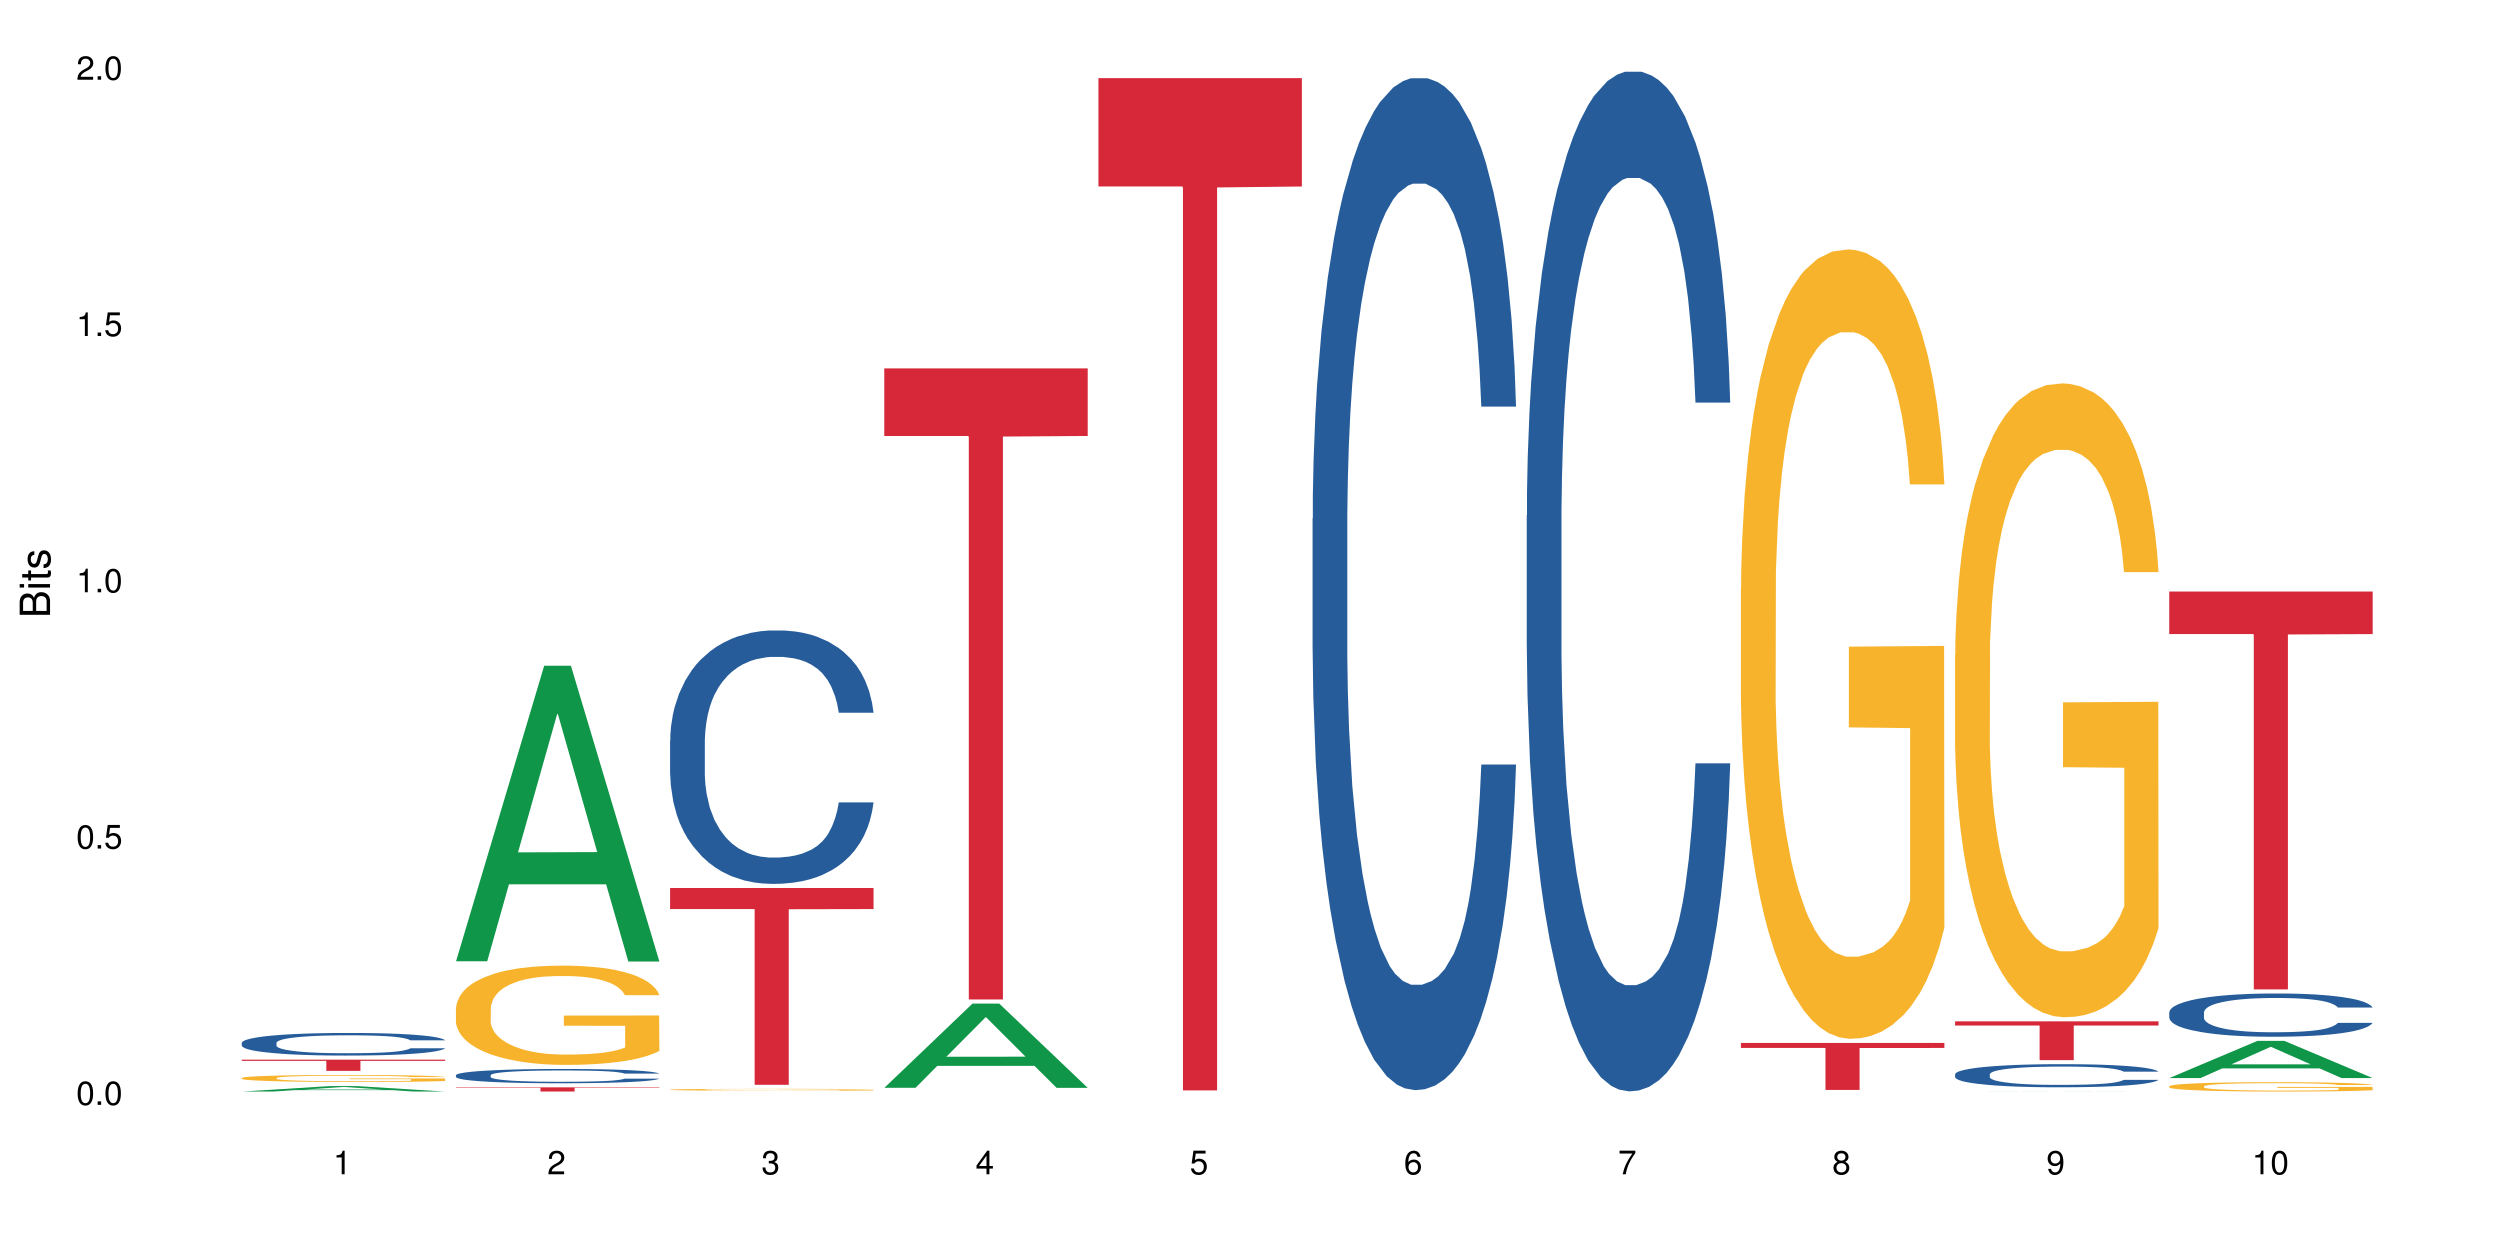 <?xml version="1.0" encoding="UTF-8"?>
<svg xmlns="http://www.w3.org/2000/svg" xmlns:xlink="http://www.w3.org/1999/xlink" width="720pt" height="360pt" viewBox="0 0 720 360" version="1.1">
<defs>
<g>
<symbol overflow="visible" id="glyph0-0">
<path style="stroke:none;" d=""/>
</symbol>
<symbol overflow="visible" id="glyph0-1">
<path style="stroke:none;" d="M 2.641 -6.797 C 2 -6.797 1.422 -6.531 1.078 -6.047 C 0.641 -5.453 0.406 -4.547 0.406 -3.297 C 0.406 -1 1.188 0.219 2.641 0.219 C 4.078 0.219 4.859 -1 4.859 -3.234 C 4.859 -4.562 4.656 -5.438 4.203 -6.047 C 3.844 -6.531 3.281 -6.797 2.641 -6.797 Z M 2.641 -6.047 C 3.547 -6.047 4 -5.125 4 -3.312 C 4 -1.375 3.562 -0.484 2.625 -0.484 C 1.734 -0.484 1.281 -1.422 1.281 -3.281 C 1.281 -5.141 1.734 -6.047 2.641 -6.047 Z M 2.641 -6.047 "/>
</symbol>
<symbol overflow="visible" id="glyph0-2">
<path style="stroke:none;" d="M 1.828 -1 L 0.828 -1 L 0.828 0 L 1.828 0 Z M 1.828 -1 "/>
</symbol>
<symbol overflow="visible" id="glyph0-3">
<path style="stroke:none;" d="M 4.562 -6.797 L 1.062 -6.797 L 0.547 -3.094 L 1.328 -3.094 C 1.719 -3.562 2.047 -3.734 2.578 -3.734 C 3.484 -3.734 4.062 -3.109 4.062 -2.094 C 4.062 -1.125 3.484 -0.531 2.578 -0.531 C 1.828 -0.531 1.375 -0.906 1.188 -1.672 L 0.328 -1.672 C 0.453 -1.109 0.547 -0.844 0.75 -0.594 C 1.125 -0.078 1.828 0.219 2.594 0.219 C 3.969 0.219 4.922 -0.781 4.922 -2.219 C 4.922 -3.562 4.031 -4.484 2.719 -4.484 C 2.25 -4.484 1.859 -4.359 1.469 -4.062 L 1.734 -5.969 L 4.562 -5.969 Z M 4.562 -6.797 "/>
</symbol>
<symbol overflow="visible" id="glyph0-4">
<path style="stroke:none;" d="M 2.484 -4.844 L 2.484 0 L 3.328 0 L 3.328 -6.797 L 2.766 -6.797 C 2.469 -5.75 2.281 -5.609 0.984 -5.453 L 0.984 -4.844 Z M 2.484 -4.844 "/>
</symbol>
<symbol overflow="visible" id="glyph0-5">
<path style="stroke:none;" d="M 4.859 -0.828 L 1.281 -0.828 C 1.359 -1.391 1.672 -1.75 2.5 -2.234 L 3.469 -2.75 C 4.406 -3.266 4.906 -3.969 4.906 -4.812 C 4.906 -5.375 4.672 -5.906 4.266 -6.266 C 3.859 -6.625 3.375 -6.797 2.719 -6.797 C 1.859 -6.797 1.219 -6.5 0.844 -5.922 C 0.609 -5.562 0.5 -5.125 0.484 -4.438 L 1.328 -4.438 C 1.359 -4.906 1.406 -5.188 1.531 -5.406 C 1.75 -5.812 2.188 -6.062 2.703 -6.062 C 3.469 -6.062 4.031 -5.516 4.031 -4.781 C 4.031 -4.25 3.719 -3.797 3.125 -3.438 L 2.234 -2.938 C 0.812 -2.141 0.406 -1.5 0.328 0 L 4.859 0 Z M 4.859 -0.828 "/>
</symbol>
<symbol overflow="visible" id="glyph0-6">
<path style="stroke:none;" d="M 2.125 -3.125 L 2.578 -3.125 C 3.516 -3.125 3.984 -2.703 3.984 -1.891 C 3.984 -1.031 3.469 -0.531 2.578 -0.531 C 1.656 -0.531 1.203 -0.984 1.156 -1.969 L 0.312 -1.969 C 0.344 -1.422 0.438 -1.078 0.609 -0.766 C 0.953 -0.109 1.625 0.219 2.547 0.219 C 3.953 0.219 4.859 -0.609 4.859 -1.906 C 4.859 -2.766 4.516 -3.25 3.703 -3.516 C 4.344 -3.766 4.656 -4.25 4.656 -4.938 C 4.656 -6.109 3.875 -6.797 2.578 -6.797 C 1.203 -6.797 0.484 -6.047 0.453 -4.609 L 1.297 -4.609 C 1.312 -5.016 1.344 -5.25 1.453 -5.453 C 1.641 -5.828 2.062 -6.062 2.594 -6.062 C 3.344 -6.062 3.797 -5.625 3.797 -4.906 C 3.797 -4.422 3.609 -4.141 3.25 -3.984 C 3.016 -3.891 2.719 -3.844 2.125 -3.844 Z M 2.125 -3.125 "/>
</symbol>
<symbol overflow="visible" id="glyph0-7">
<path style="stroke:none;" d="M 3.141 -1.625 L 3.141 0 L 3.984 0 L 3.984 -1.625 L 4.984 -1.625 L 4.984 -2.391 L 3.984 -2.391 L 3.984 -6.797 L 3.359 -6.797 L 0.266 -2.516 L 0.266 -1.625 Z M 3.141 -2.391 L 1 -2.391 L 3.141 -5.359 Z M 3.141 -2.391 "/>
</symbol>
<symbol overflow="visible" id="glyph0-8">
<path style="stroke:none;" d="M 4.781 -5.031 C 4.609 -6.141 3.891 -6.797 2.844 -6.797 C 2.094 -6.797 1.422 -6.438 1.031 -5.828 C 0.609 -5.172 0.406 -4.344 0.406 -3.094 C 0.406 -1.953 0.578 -1.234 0.984 -0.625 C 1.359 -0.078 1.953 0.219 2.703 0.219 C 3.984 0.219 4.922 -0.734 4.922 -2.078 C 4.922 -3.344 4.062 -4.234 2.844 -4.234 C 2.172 -4.234 1.641 -3.969 1.281 -3.469 C 1.281 -5.125 1.828 -6.047 2.797 -6.047 C 3.391 -6.047 3.797 -5.672 3.938 -5.031 Z M 2.734 -3.484 C 3.547 -3.484 4.062 -2.922 4.062 -2 C 4.062 -1.156 3.484 -0.531 2.703 -0.531 C 1.922 -0.531 1.328 -1.188 1.328 -2.047 C 1.328 -2.891 1.906 -3.484 2.734 -3.484 Z M 2.734 -3.484 "/>
</symbol>
<symbol overflow="visible" id="glyph0-9">
<path style="stroke:none;" d="M 4.984 -6.797 L 0.438 -6.797 L 0.438 -5.969 L 4.109 -5.969 C 2.5 -3.656 1.828 -2.234 1.328 0 L 2.219 0 C 2.594 -2.172 3.453 -4.047 4.984 -6.094 Z M 4.984 -6.797 "/>
</symbol>
<symbol overflow="visible" id="glyph0-10">
<path style="stroke:none;" d="M 3.75 -3.578 C 4.453 -4 4.688 -4.344 4.688 -4.984 C 4.688 -6.047 3.844 -6.797 2.641 -6.797 C 1.438 -6.797 0.594 -6.047 0.594 -4.984 C 0.594 -4.359 0.828 -4.016 1.516 -3.578 C 0.734 -3.203 0.359 -2.641 0.359 -1.891 C 0.359 -0.641 1.297 0.219 2.641 0.219 C 3.984 0.219 4.922 -0.641 4.922 -1.875 C 4.922 -2.641 4.531 -3.203 3.75 -3.578 Z M 2.641 -6.047 C 3.359 -6.047 3.812 -5.625 3.812 -4.969 C 3.812 -4.344 3.344 -3.922 2.641 -3.922 C 1.922 -3.922 1.453 -4.344 1.453 -4.984 C 1.453 -5.625 1.922 -6.047 2.641 -6.047 Z M 2.641 -3.203 C 3.484 -3.203 4.062 -2.672 4.062 -1.875 C 4.062 -1.062 3.484 -0.531 2.625 -0.531 C 1.797 -0.531 1.219 -1.078 1.219 -1.875 C 1.219 -2.672 1.797 -3.203 2.641 -3.203 Z M 2.641 -3.203 "/>
</symbol>
<symbol overflow="visible" id="glyph0-11">
<path style="stroke:none;" d="M 0.516 -1.547 C 0.672 -0.438 1.406 0.219 2.438 0.219 C 3.188 0.219 3.859 -0.141 4.266 -0.75 C 4.688 -1.406 4.891 -2.25 4.891 -3.484 C 4.891 -4.625 4.703 -5.359 4.312 -5.953 C 3.938 -6.5 3.344 -6.797 2.594 -6.797 C 1.297 -6.797 0.359 -5.844 0.359 -4.516 C 0.359 -3.25 1.234 -2.344 2.453 -2.344 C 3.094 -2.344 3.562 -2.578 4.016 -3.109 C 4 -1.453 3.469 -0.531 2.5 -0.531 C 1.906 -0.531 1.484 -0.906 1.359 -1.547 Z M 2.578 -6.062 C 3.375 -6.062 3.969 -5.406 3.969 -4.531 C 3.969 -3.688 3.375 -3.094 2.547 -3.094 C 1.734 -3.094 1.234 -3.672 1.234 -4.578 C 1.234 -5.438 1.797 -6.062 2.578 -6.062 Z M 2.578 -6.062 "/>
</symbol>
<symbol overflow="visible" id="glyph1-0">
<path style="stroke:none;" d=""/>
</symbol>
<symbol overflow="visible" id="glyph1-1">
<path style="stroke:none;" d="M 0 -0.953 L 0 -4.891 C 0 -5.719 -0.234 -6.344 -0.734 -6.797 C -1.188 -7.234 -1.812 -7.469 -2.5 -7.469 C -3.547 -7.469 -4.188 -7 -4.625 -5.875 C -4.984 -6.672 -5.641 -7.094 -6.531 -7.094 C -7.156 -7.094 -7.734 -6.859 -8.141 -6.391 C -8.562 -5.938 -8.75 -5.344 -8.75 -4.5 L -8.75 -0.953 Z M -4.984 -2.062 L -7.766 -2.062 L -7.766 -4.219 C -7.766 -4.844 -7.688 -5.203 -7.453 -5.5 C -7.219 -5.812 -6.859 -5.969 -6.375 -5.969 C -5.906 -5.969 -5.531 -5.812 -5.297 -5.5 C -5.062 -5.203 -4.984 -4.844 -4.984 -4.219 Z M -0.984 -2.062 L -4 -2.062 L -4 -4.781 C -4 -5.328 -3.859 -5.688 -3.578 -5.953 C -3.297 -6.219 -2.922 -6.359 -2.484 -6.359 C -2.062 -6.359 -1.688 -6.219 -1.406 -5.953 C -1.109 -5.688 -0.984 -5.328 -0.984 -4.781 Z M -0.984 -2.062 "/>
</symbol>
<symbol overflow="visible" id="glyph1-2">
<path style="stroke:none;" d="M -6.281 -1.797 L -6.281 -0.797 L 0 -0.797 L 0 -1.797 Z M -8.75 -1.797 L -8.75 -0.797 L -7.484 -0.797 L -7.484 -1.797 Z M -8.75 -1.797 "/>
</symbol>
<symbol overflow="visible" id="glyph1-3">
<path style="stroke:none;" d="M -6.281 -3.047 L -6.281 -2.016 L -8.016 -2.016 L -8.016 -1.016 L -6.281 -1.016 L -6.281 -0.172 L -5.469 -0.172 L -5.469 -1.016 L -0.719 -1.016 C -0.078 -1.016 0.281 -1.453 0.281 -2.234 C 0.281 -2.469 0.25 -2.719 0.188 -3.047 L -0.641 -3.047 C -0.609 -2.922 -0.594 -2.766 -0.594 -2.562 C -0.594 -2.141 -0.719 -2.016 -1.156 -2.016 L -5.469 -2.016 L -5.469 -3.047 Z M -6.281 -3.047 "/>
</symbol>
<symbol overflow="visible" id="glyph1-4">
<path style="stroke:none;" d="M -4.531 -5.25 C -5.766 -5.25 -6.469 -4.422 -6.469 -2.969 C -6.469 -1.516 -5.719 -0.562 -4.547 -0.562 C -3.562 -0.562 -3.094 -1.062 -2.734 -2.562 L -2.516 -3.484 C -2.344 -4.188 -2.094 -4.469 -1.625 -4.469 C -1.047 -4.469 -0.641 -3.875 -0.641 -3 C -0.641 -2.453 -0.797 -2 -1.062 -1.75 C -1.25 -1.594 -1.422 -1.531 -1.875 -1.469 L -1.875 -0.406 C -0.422 -0.453 0.281 -1.266 0.281 -2.922 C 0.281 -4.5 -0.5 -5.516 -1.719 -5.516 C -2.656 -5.516 -3.172 -4.984 -3.469 -3.734 L -3.703 -2.766 C -3.891 -1.953 -4.156 -1.609 -4.594 -1.609 C -5.172 -1.609 -5.547 -2.125 -5.547 -2.938 C -5.547 -3.75 -5.203 -4.172 -4.531 -4.203 Z M -4.531 -5.25 "/>
</symbol>
</g>
</defs>
<g id="surface84495">
<rect x="0" y="0" width="720" height="360" style="fill:rgb(100%,100%,100%);fill-opacity:1;stroke:none;"/>
<path style=" stroke:none;fill-rule:nonzero;fill:rgb(6.275%,58.824%,28.235%);fill-opacity:1;" d="M 69.629 314.371 L 69.691 314.367 L 95.047 312.789 L 102.746 312.789 L 128.223 314.371 L 119.273 314.371 L 112.887 313.957 L 84.902 313.957 L 78.645 314.371 L 69.629 314.371 L 87.598 313.785 L 110.32 313.785 L 98.988 313.047 L 98.863 313.047 L 98.738 313.051 L 87.535 313.785 L 87.598 313.785 Z M 69.629 314.371 "/>
<path style=" stroke:none;fill-rule:nonzero;fill:rgb(14.51%,36.078%,60%);fill-opacity:1;" d="M 69.629 300.328 L 69.699 300.32 L 69.699 300.18 L 69.914 299.953 L 70.414 299.668 L 70.914 299.473 L 72.203 299.121 L 73.988 298.781 L 75.848 298.52 L 77.203 298.363 L 78.418 298.246 L 81.207 298.023 L 82.992 297.91 L 84.922 297.812 L 87.281 297.711 L 88.996 297.648 L 92.852 297.555 L 95.711 297.512 L 97.926 297.496 L 102.715 297.496 L 105.574 297.52 L 107.645 297.551 L 109.93 297.598 L 111.859 297.648 L 115.219 297.781 L 118.219 297.949 L 119.578 298.043 L 121.723 298.227 L 123.367 298.406 L 124.508 298.559 L 125.797 298.781 L 126.938 299.047 L 127.797 299.352 L 128.223 299.609 L 118.219 299.609 L 117.719 299.371 L 117.148 299.184 L 116.078 298.941 L 115.004 298.77 L 113.504 298.598 L 112.148 298.484 L 110.289 298.371 L 108.645 298.297 L 106.93 298.246 L 105.285 298.211 L 102.141 298.172 L 98.5 298.172 L 97.141 298.188 L 94.355 298.234 L 92.852 298.273 L 90.711 298.359 L 89.207 298.438 L 87.422 298.555 L 86.207 298.656 L 84.707 298.809 L 83.637 298.945 L 82.422 299.145 L 81.707 299.293 L 81.062 299.457 L 80.492 299.656 L 80.062 299.863 L 79.777 300.082 L 79.633 300.297 L 79.633 301.219 L 79.777 301.434 L 80.133 301.684 L 81.062 302.047 L 82.422 302.363 L 83.992 302.613 L 85.492 302.789 L 86.352 302.875 L 87.492 302.969 L 89.281 303.09 L 91.852 303.207 L 93.352 303.254 L 95.641 303.301 L 97.996 303.324 L 101.141 303.324 L 103.93 303.301 L 105.785 303.273 L 107.715 303.227 L 110.359 303.125 L 112.004 303.027 L 113.434 302.914 L 114.504 302.801 L 115.219 302.707 L 116.293 302.523 L 117.148 302.32 L 117.793 302.113 L 118.219 301.91 L 128.223 301.91 L 127.797 302.148 L 127.152 302.379 L 126.508 302.551 L 125.508 302.762 L 124.367 302.945 L 122.723 303.152 L 121.363 303.289 L 119.578 303.438 L 117.934 303.551 L 116.148 303.652 L 113.504 303.773 L 111.789 303.832 L 109.93 303.887 L 107.715 303.934 L 104.93 303.973 L 101.93 304 L 99.141 304.004 L 96.141 303.992 L 93.926 303.969 L 90.996 303.914 L 87.352 303.809 L 84.707 303.695 L 82.633 303.582 L 80.848 303.461 L 78.848 303.301 L 76.273 303.039 L 74.703 302.84 L 73.633 302.672 L 72.418 302.441 L 71.559 302.23 L 70.559 301.898 L 69.844 301.477 L 69.629 301.148 Z M 69.629 300.328 "/>
<path style=" stroke:none;fill-rule:nonzero;fill:rgb(96.863%,70.196%,16.863%);fill-opacity:1;" d="M 69.629 310.457 L 69.699 310.453 L 69.699 310.418 L 69.988 310.336 L 70.703 310.219 L 71.629 310.125 L 72.629 310.051 L 73.273 310.016 L 74.344 309.957 L 75.273 309.918 L 77.633 309.836 L 80.633 309.758 L 82.277 309.723 L 84.137 309.691 L 86.777 309.66 L 87.992 309.645 L 91.711 309.617 L 95.926 309.598 L 100.57 309.594 L 102.715 309.594 L 105.645 309.602 L 109.645 309.621 L 111.934 309.641 L 113.719 309.66 L 115.578 309.684 L 117.863 309.719 L 120.008 309.762 L 121.723 309.809 L 123.438 309.863 L 124.867 309.922 L 126.082 309.984 L 127.152 310.062 L 127.797 310.129 L 128.223 310.191 L 118.293 310.191 L 117.719 310.129 L 117.078 310.078 L 116.004 310.016 L 114.934 309.973 L 113.863 309.938 L 111.859 309.891 L 110.145 309.859 L 108.004 309.836 L 105.93 309.82 L 103.57 309.809 L 102.141 309.805 L 98.355 309.805 L 94.926 309.816 L 92.926 309.832 L 91.496 309.848 L 89.496 309.875 L 88.281 309.895 L 87.566 309.91 L 85.422 309.969 L 83.992 310.02 L 83.207 310.055 L 82.207 310.109 L 81.492 310.16 L 80.707 310.234 L 80.277 310.289 L 79.703 310.414 L 79.633 310.746 L 79.848 310.816 L 80.277 310.891 L 80.848 310.957 L 81.707 311.027 L 82.562 311.078 L 84.062 311.152 L 85.352 311.199 L 86.352 311.23 L 88.281 311.281 L 89.066 311.297 L 90.922 311.332 L 92.852 311.355 L 95.211 311.379 L 96.996 311.391 L 99.855 311.398 L 103.5 311.398 L 107.789 311.387 L 110.504 311.371 L 112.359 311.359 L 113.574 311.344 L 115.078 311.324 L 116.148 311.305 L 117.148 311.285 L 118.363 311.254 L 118.363 310.816 L 100.715 310.812 L 100.715 310.605 L 128.152 310.605 L 128.223 311.324 L 126.723 311.375 L 124.867 311.422 L 123.078 311.461 L 121.223 311.492 L 118.578 311.527 L 116.434 311.547 L 113.148 311.574 L 110.145 311.59 L 107 311.602 L 104.215 311.605 L 100.93 311.609 L 97.996 311.605 L 94.855 311.594 L 92.352 311.578 L 90.066 311.562 L 87.781 311.535 L 84.922 311.5 L 83.062 311.465 L 81.133 311.43 L 79.203 311.383 L 77.488 311.332 L 76.348 311.293 L 75.203 311.25 L 73.988 311.195 L 72.844 311.133 L 71.988 311.074 L 71.203 311.012 L 70.629 310.949 L 70.059 310.867 L 69.773 310.801 L 69.629 310.742 Z M 69.629 310.457 "/>
<path style=" stroke:none;fill-rule:nonzero;fill:rgb(83.922%,15.686%,22.353%);fill-opacity:1;" d="M 69.629 305.184 L 128.223 305.184 L 128.223 305.531 L 103.805 305.531 L 103.805 308.414 L 93.98 308.414 L 93.98 305.535 L 93.836 305.531 L 69.629 305.531 Z M 69.629 305.184 "/>
<path style=" stroke:none;fill-rule:nonzero;fill:rgb(6.275%,58.824%,28.235%);fill-opacity:1;" d="M 131.309 276.836 L 131.371 276.758 L 156.727 191.73 L 164.426 191.73 L 189.902 276.918 L 180.953 276.918 L 174.566 254.68 L 146.582 254.68 L 140.324 276.836 L 131.309 276.836 L 149.273 245.48 L 172 245.402 L 160.668 205.648 L 160.543 205.566 L 160.418 205.809 L 149.211 245.402 L 149.273 245.48 Z M 131.309 276.836 "/>
<path style=" stroke:none;fill-rule:nonzero;fill:rgb(14.51%,36.078%,60%);fill-opacity:1;" d="M 131.309 309.656 L 131.379 309.652 L 131.379 309.562 L 131.594 309.422 L 132.094 309.238 L 132.594 309.117 L 133.883 308.895 L 135.668 308.68 L 137.523 308.516 L 138.883 308.418 L 140.098 308.344 L 142.883 308.203 L 144.672 308.133 L 146.602 308.066 L 148.957 308.004 L 150.672 307.965 L 154.531 307.906 L 157.391 307.879 L 159.605 307.867 L 164.395 307.867 L 167.25 307.883 L 169.324 307.902 L 171.609 307.934 L 173.539 307.965 L 176.898 308.047 L 179.898 308.152 L 181.258 308.215 L 183.402 308.332 L 185.043 308.441 L 186.188 308.543 L 187.473 308.68 L 188.617 308.848 L 189.477 309.039 L 189.902 309.203 L 179.898 309.203 L 179.398 309.051 L 178.828 308.938 L 177.758 308.781 L 176.684 308.672 L 175.184 308.562 L 173.824 308.492 L 171.969 308.422 L 170.324 308.375 L 168.609 308.344 L 166.965 308.32 L 163.82 308.297 L 160.176 308.297 L 158.82 308.305 L 156.031 308.336 L 154.531 308.359 L 152.387 308.414 L 150.887 308.461 L 149.102 308.539 L 147.887 308.602 L 146.387 308.699 L 145.312 308.785 L 144.098 308.91 L 143.387 309.004 L 142.742 309.109 L 142.172 309.234 L 141.742 309.363 L 141.457 309.504 L 141.312 309.641 L 141.312 310.223 L 141.457 310.355 L 141.812 310.516 L 142.742 310.742 L 144.098 310.941 L 145.672 311.102 L 147.172 311.215 L 148.031 311.266 L 149.172 311.328 L 150.961 311.402 L 153.531 311.477 L 155.031 311.508 L 157.32 311.535 L 159.676 311.551 L 162.82 311.551 L 165.609 311.535 L 167.465 311.52 L 169.395 311.488 L 172.039 311.426 L 173.684 311.363 L 175.113 311.293 L 176.184 311.223 L 176.898 311.16 L 177.969 311.043 L 178.828 310.918 L 179.473 310.785 L 179.898 310.656 L 189.902 310.656 L 189.477 310.809 L 188.832 310.953 L 188.188 311.062 L 187.188 311.195 L 186.047 311.312 L 184.402 311.441 L 183.043 311.531 L 181.258 311.625 L 179.613 311.695 L 177.828 311.758 L 175.184 311.832 L 173.469 311.871 L 171.609 311.906 L 169.395 311.934 L 166.609 311.961 L 163.605 311.977 L 160.82 311.98 L 157.82 311.973 L 155.605 311.957 L 152.676 311.926 L 149.031 311.855 L 146.387 311.785 L 144.312 311.715 L 142.527 311.637 L 140.527 311.535 L 137.953 311.371 L 136.383 311.242 L 135.309 311.137 L 134.094 310.992 L 133.238 310.859 L 132.238 310.648 L 131.523 310.383 L 131.309 310.176 Z M 131.309 309.656 "/>
<path style=" stroke:none;fill-rule:nonzero;fill:rgb(96.863%,70.196%,16.863%);fill-opacity:1;" d="M 131.309 290.344 L 131.379 290.316 L 131.379 289.793 L 131.664 288.621 L 132.379 287 L 133.309 285.668 L 134.309 284.625 L 134.953 284.078 L 136.023 283.293 L 136.953 282.719 L 139.312 281.543 L 142.312 280.445 L 143.957 279.977 L 145.812 279.531 L 148.457 279.035 L 149.672 278.855 L 153.391 278.438 L 157.605 278.176 L 162.25 278.098 L 164.395 278.121 L 167.324 278.227 L 171.324 278.516 L 173.613 278.777 L 175.398 279.035 L 177.254 279.375 L 179.543 279.898 L 181.688 280.523 L 183.402 281.152 L 185.117 281.934 L 186.547 282.77 L 187.762 283.684 L 188.832 284.781 L 189.477 285.695 L 189.902 286.609 L 179.973 286.609 L 179.398 285.695 L 178.758 284.988 L 177.684 284.129 L 176.613 283.5 L 175.539 283.004 L 173.539 282.328 L 171.824 281.91 L 169.68 281.543 L 167.609 281.309 L 165.25 281.152 L 163.82 281.098 L 160.035 281.098 L 156.605 281.281 L 154.605 281.492 L 153.176 281.699 L 151.172 282.094 L 149.957 282.406 L 149.246 282.613 L 147.102 283.422 L 145.672 284.156 L 144.887 284.652 L 143.887 285.434 L 143.172 286.141 L 142.383 287.184 L 141.957 287.969 L 141.383 289.742 L 141.312 294.441 L 141.527 295.434 L 141.957 296.504 L 142.527 297.445 L 143.387 298.438 L 144.242 299.195 L 145.742 300.215 L 147.027 300.891 L 148.031 301.336 L 149.957 302.039 L 150.746 302.277 L 152.602 302.746 L 154.531 303.113 L 156.891 303.426 L 158.676 303.582 L 161.535 303.711 L 165.18 303.711 L 169.469 303.555 L 172.184 303.348 L 174.039 303.137 L 175.254 302.953 L 176.754 302.668 L 177.828 302.406 L 178.828 302.121 L 180.043 301.676 L 180.043 295.434 L 162.391 295.41 L 162.391 292.484 L 189.832 292.457 L 189.902 302.668 L 188.402 303.371 L 186.547 304.051 L 184.758 304.574 L 182.902 305.016 L 180.258 305.512 L 178.113 305.828 L 174.824 306.191 L 171.824 306.426 L 168.68 306.586 L 165.895 306.664 L 162.605 306.688 L 159.676 306.637 L 156.531 306.48 L 154.031 306.27 L 151.746 306.008 L 149.457 305.672 L 146.602 305.121 L 144.742 304.68 L 142.812 304.129 L 140.883 303.477 L 139.168 302.773 L 138.027 302.223 L 136.883 301.598 L 135.668 300.812 L 134.523 299.926 L 133.668 299.117 L 132.879 298.203 L 132.309 297.34 L 131.738 296.164 L 131.453 295.227 L 131.309 294.418 Z M 131.309 290.344 "/>
<path style=" stroke:none;fill-rule:nonzero;fill:rgb(83.922%,15.686%,22.353%);fill-opacity:1;" d="M 131.309 313.16 L 189.902 313.16 L 189.902 313.289 L 165.484 313.289 L 165.484 314.371 L 155.656 314.371 L 155.656 313.293 L 155.516 313.289 L 131.309 313.289 Z M 131.309 313.16 "/>
<path style=" stroke:none;fill-rule:nonzero;fill:rgb(14.51%,36.078%,60%);fill-opacity:1;" d="M 192.988 213.344 L 193.059 213.277 L 193.059 211.676 L 193.273 209.145 L 193.773 205.941 L 194.273 203.738 L 195.559 199.805 L 197.348 196.004 L 199.203 193.07 L 200.562 191.336 L 201.777 190 L 204.562 187.531 L 206.352 186.266 L 208.281 185.133 L 210.637 183.996 L 212.352 183.332 L 216.211 182.262 L 219.07 181.797 L 221.285 181.598 L 226.074 181.598 L 228.93 181.863 L 231.004 182.195 L 233.289 182.73 L 235.219 183.332 L 238.578 184.797 L 241.578 186.664 L 242.938 187.734 L 245.082 189.801 L 246.723 191.801 L 247.867 193.535 L 249.152 196.004 L 250.297 199.004 L 251.152 202.406 L 251.582 205.273 L 241.578 205.273 L 241.078 202.605 L 240.508 200.539 L 239.434 197.805 L 238.363 195.871 L 236.863 193.934 L 235.504 192.668 L 233.648 191.402 L 232.004 190.602 L 230.289 190 L 228.645 189.602 L 225.5 189.199 L 221.855 189.199 L 220.5 189.332 L 217.711 189.867 L 216.211 190.332 L 214.066 191.266 L 212.566 192.133 L 210.781 193.469 L 209.566 194.602 L 208.066 196.336 L 206.992 197.871 L 205.777 200.07 L 205.062 201.738 L 204.422 203.605 L 203.848 205.809 L 203.422 208.141 L 203.133 210.609 L 202.992 213.012 L 202.992 223.352 L 203.133 225.75 L 203.492 228.551 L 204.422 232.621 L 205.777 236.156 L 207.352 238.957 L 208.852 240.957 L 209.707 241.891 L 210.852 242.961 L 212.637 244.293 L 215.211 245.629 L 216.711 246.16 L 219 246.695 L 221.355 246.961 L 224.5 246.961 L 227.289 246.695 L 229.145 246.359 L 231.074 245.828 L 233.719 244.695 L 235.363 243.625 L 236.793 242.359 L 237.863 241.09 L 238.578 240.023 L 239.648 237.957 L 240.508 235.688 L 241.148 233.355 L 241.578 231.086 L 251.582 231.086 L 251.152 233.754 L 250.512 236.355 L 249.867 238.289 L 248.867 240.625 L 247.723 242.691 L 246.082 245.027 L 244.723 246.562 L 242.938 248.23 L 241.293 249.496 L 239.508 250.629 L 236.863 251.965 L 235.148 252.629 L 233.289 253.23 L 231.074 253.766 L 228.289 254.23 L 225.285 254.5 L 222.5 254.566 L 219.5 254.43 L 217.285 254.164 L 214.352 253.566 L 210.711 252.363 L 208.066 251.098 L 205.992 249.828 L 204.207 248.496 L 202.207 246.695 L 199.633 243.758 L 198.062 241.492 L 196.988 239.625 L 195.773 237.023 L 194.918 234.688 L 193.918 230.953 L 193.203 226.219 L 192.988 222.551 Z M 192.988 213.344 "/>
<path style=" stroke:none;fill-rule:nonzero;fill:rgb(96.863%,70.196%,16.863%);fill-opacity:1;" d="M 192.988 313.82 L 193.059 313.82 L 193.059 313.809 L 193.344 313.789 L 194.059 313.758 L 194.988 313.734 L 195.988 313.715 L 196.633 313.703 L 197.703 313.688 L 198.633 313.68 L 200.992 313.656 L 203.992 313.637 L 205.637 313.629 L 207.492 313.621 L 210.137 313.609 L 211.352 313.609 L 215.066 313.602 L 219.285 313.594 L 226.074 313.594 L 229.004 313.598 L 233.004 313.602 L 235.289 313.605 L 237.078 313.609 L 238.934 313.617 L 241.223 313.625 L 243.367 313.637 L 245.082 313.648 L 246.797 313.664 L 248.223 313.68 L 249.438 313.695 L 250.512 313.715 L 251.152 313.734 L 251.582 313.75 L 241.648 313.75 L 241.078 313.734 L 240.434 313.719 L 239.363 313.703 L 238.293 313.691 L 237.219 313.684 L 235.219 313.672 L 233.504 313.664 L 231.359 313.656 L 229.289 313.652 L 226.93 313.648 L 221.715 313.648 L 218.285 313.652 L 216.281 313.656 L 214.855 313.66 L 212.852 313.668 L 211.637 313.672 L 210.922 313.676 L 208.781 313.691 L 207.352 313.707 L 206.566 313.715 L 205.562 313.73 L 204.852 313.742 L 204.062 313.762 L 203.637 313.773 L 203.062 313.809 L 202.992 313.895 L 203.207 313.914 L 203.637 313.934 L 204.207 313.949 L 205.062 313.969 L 205.922 313.98 L 207.422 314 L 208.707 314.012 L 209.707 314.02 L 211.637 314.035 L 212.426 314.039 L 214.281 314.047 L 216.211 314.055 L 218.57 314.059 L 220.355 314.062 L 223.215 314.066 L 226.859 314.066 L 231.145 314.062 L 233.863 314.059 L 235.719 314.055 L 236.934 314.051 L 238.434 314.047 L 239.508 314.039 L 240.508 314.035 L 241.723 314.027 L 241.723 313.914 L 224.07 313.91 L 224.07 313.859 L 251.512 313.859 L 251.582 314.047 L 250.082 314.059 L 248.223 314.07 L 246.438 314.082 L 244.578 314.09 L 241.938 314.098 L 239.793 314.102 L 236.504 314.109 L 233.504 314.113 L 230.359 314.117 L 227.574 314.117 L 224.285 314.121 L 221.355 314.117 L 218.211 314.117 L 215.711 314.113 L 213.426 314.105 L 211.137 314.102 L 208.281 314.09 L 206.422 314.082 L 204.492 314.074 L 202.562 314.059 L 200.848 314.047 L 199.703 314.039 L 198.562 314.027 L 197.348 314.012 L 196.203 313.996 L 195.348 313.98 L 194.559 313.965 L 193.988 313.949 L 193.418 313.926 L 193.129 313.91 L 192.988 313.895 Z M 192.988 313.82 "/>
<path style=" stroke:none;fill-rule:nonzero;fill:rgb(83.922%,15.686%,22.353%);fill-opacity:1;" d="M 192.988 255.746 L 251.582 255.746 L 251.582 261.812 L 227.164 261.863 L 227.164 312.414 L 217.336 312.414 L 217.336 261.918 L 217.195 261.812 L 192.988 261.812 Z M 192.988 255.746 "/>
<path style=" stroke:none;fill-rule:nonzero;fill:rgb(6.275%,58.824%,28.235%);fill-opacity:1;" d="M 254.668 313.281 L 254.73 313.258 L 280.082 289.031 L 287.781 289.031 L 313.262 313.305 L 304.309 313.305 L 297.926 306.969 L 269.941 306.969 L 263.68 313.281 L 254.668 313.281 L 272.633 304.348 L 295.359 304.324 L 284.027 292.996 L 283.902 292.973 L 283.777 293.043 L 272.57 304.324 L 272.633 304.348 Z M 254.668 313.281 "/>
<path style=" stroke:none;fill-rule:nonzero;fill:rgb(83.922%,15.686%,22.353%);fill-opacity:1;" d="M 254.668 106.105 L 313.262 106.105 L 313.262 125.559 L 288.84 125.73 L 288.84 287.852 L 279.016 287.852 L 279.016 125.898 L 278.875 125.559 L 254.668 125.559 Z M 254.668 106.105 "/>
<path style=" stroke:none;fill-rule:nonzero;fill:rgb(83.922%,15.686%,22.353%);fill-opacity:1;" d="M 316.348 22.504 L 374.941 22.504 L 374.941 53.711 L 350.52 53.984 L 350.52 314.027 L 340.695 314.027 L 340.695 54.258 L 340.555 53.711 L 316.348 53.711 Z M 316.348 22.504 "/>
<path style=" stroke:none;fill-rule:nonzero;fill:rgb(14.51%,36.078%,60%);fill-opacity:1;" d="M 378.023 149.336 L 378.098 149.07 L 378.098 142.676 L 378.312 132.551 L 378.812 119.766 L 379.312 110.973 L 380.598 95.258 L 382.383 80.074 L 384.242 68.352 L 385.602 61.426 L 386.812 56.098 L 389.602 46.242 L 391.387 41.18 L 393.316 36.648 L 395.676 32.121 L 397.391 29.457 L 401.25 25.195 L 404.105 23.332 L 406.324 22.531 L 411.109 22.531 L 413.969 23.598 L 416.039 24.93 L 418.328 27.059 L 420.258 29.457 L 423.613 35.316 L 426.617 42.777 L 427.973 47.039 L 430.117 55.297 L 431.762 63.289 L 432.906 70.215 L 434.191 80.074 L 435.336 92.059 L 436.191 105.648 L 436.621 117.102 L 426.617 117.102 L 426.117 106.445 L 425.543 98.188 L 424.473 87.266 L 423.402 79.539 L 421.898 71.816 L 420.543 66.754 L 418.684 61.691 L 417.039 58.496 L 415.324 56.098 L 413.684 54.5 L 410.539 52.902 L 406.895 52.902 L 405.535 53.434 L 402.75 55.562 L 401.25 57.43 L 399.105 61.16 L 397.605 64.621 L 395.816 69.949 L 394.602 74.477 L 393.102 81.406 L 392.031 87.531 L 390.816 96.324 L 390.102 102.984 L 389.457 110.441 L 388.887 119.234 L 388.457 128.559 L 388.172 138.414 L 388.027 148.004 L 388.027 189.293 L 388.172 198.887 L 388.531 210.074 L 389.457 226.324 L 390.816 240.441 L 392.387 251.633 L 393.891 259.625 L 394.746 263.352 L 395.891 267.613 L 397.676 272.941 L 400.25 278.27 L 401.75 280.402 L 404.035 282.531 L 406.395 283.598 L 409.539 283.598 L 412.324 282.531 L 414.184 281.203 L 416.113 279.07 L 418.758 274.543 L 420.398 270.277 L 421.828 265.219 L 422.902 260.156 L 423.613 255.895 L 424.688 247.637 L 425.543 238.578 L 426.188 229.254 L 426.617 220.195 L 436.621 220.195 L 436.191 230.852 L 435.547 241.242 L 434.906 248.969 L 433.906 258.293 L 432.762 266.551 L 431.117 275.875 L 429.762 282 L 427.973 288.66 L 426.332 293.723 L 424.543 298.25 L 421.898 303.578 L 420.184 306.242 L 418.328 308.641 L 416.113 310.77 L 413.324 312.637 L 410.324 313.703 L 407.539 313.969 L 404.535 313.434 L 402.32 312.371 L 399.391 309.973 L 395.746 305.176 L 393.102 300.117 L 391.031 295.055 L 389.242 289.727 L 387.242 282.531 L 384.672 270.812 L 383.098 261.754 L 382.027 254.297 L 380.812 243.906 L 379.953 234.582 L 378.953 219.664 L 378.238 200.75 L 378.023 186.098 Z M 378.023 149.336 "/>
<path style=" stroke:none;fill-rule:nonzero;fill:rgb(14.51%,36.078%,60%);fill-opacity:1;" d="M 439.703 148.434 L 439.777 148.168 L 439.777 141.723 L 439.988 131.523 L 440.492 118.641 L 440.992 109.781 L 442.277 93.945 L 444.062 78.645 L 445.922 66.832 L 447.277 59.852 L 448.492 54.484 L 451.281 44.555 L 453.066 39.453 L 454.996 34.891 L 457.355 30.328 L 459.07 27.641 L 462.93 23.348 L 465.785 21.469 L 468 20.664 L 472.789 20.664 L 475.648 21.738 L 477.719 23.078 L 480.008 25.227 L 481.938 27.641 L 485.293 33.547 L 488.297 41.062 L 489.652 45.359 L 491.797 53.68 L 493.441 61.734 L 494.582 68.711 L 495.871 78.645 L 497.012 90.723 L 497.871 104.414 L 498.301 115.953 L 488.297 115.953 L 487.797 105.219 L 487.223 96.898 L 486.152 85.891 L 485.078 78.105 L 483.578 70.32 L 482.223 65.223 L 480.363 60.121 L 478.719 56.902 L 477.004 54.484 L 475.363 52.875 L 472.219 51.266 L 468.574 51.266 L 467.215 51.801 L 464.43 53.949 L 462.93 55.828 L 460.785 59.586 L 459.285 63.074 L 457.496 68.441 L 456.281 73.008 L 454.781 79.984 L 453.711 86.16 L 452.496 95.016 L 451.781 101.727 L 451.137 109.246 L 450.566 118.102 L 450.137 127.496 L 449.852 137.43 L 449.707 147.094 L 449.707 188.699 L 449.852 198.363 L 450.207 209.637 L 451.137 226.012 L 452.496 240.238 L 454.066 251.512 L 455.566 259.562 L 456.426 263.32 L 457.57 267.617 L 459.355 272.984 L 461.926 278.355 L 463.43 280.5 L 465.715 282.648 L 468.074 283.723 L 471.219 283.723 L 474.004 282.648 L 475.863 281.309 L 477.793 279.16 L 480.434 274.598 L 482.078 270.301 L 483.508 265.199 L 484.578 260.102 L 485.293 255.805 L 486.367 247.484 L 487.223 238.359 L 487.867 228.965 L 488.297 219.836 L 498.301 219.836 L 497.871 230.574 L 497.227 241.043 L 496.586 248.828 L 495.586 258.223 L 494.441 266.543 L 492.797 275.938 L 491.441 282.113 L 489.652 288.824 L 488.008 293.922 L 486.223 298.484 L 483.578 303.855 L 481.863 306.539 L 480.008 308.953 L 477.793 311.102 L 475.004 312.98 L 472.004 314.055 L 469.215 314.324 L 466.215 313.785 L 464 312.711 L 461.07 310.297 L 457.426 305.465 L 454.781 300.363 L 452.711 295.266 L 450.922 289.895 L 448.922 282.648 L 446.352 270.84 L 444.777 261.711 L 443.707 254.195 L 442.492 243.727 L 441.633 234.332 L 440.633 219.301 L 439.918 200.242 L 439.703 185.477 Z M 439.703 148.434 "/>
<path style=" stroke:none;fill-rule:nonzero;fill:rgb(96.863%,70.196%,16.863%);fill-opacity:1;" d="M 501.383 169.207 L 501.453 168.996 L 501.453 164.844 L 501.742 155.5 L 502.457 142.629 L 503.383 132.039 L 504.383 123.734 L 505.027 119.371 L 506.102 113.145 L 507.027 108.574 L 509.387 99.23 L 512.387 90.512 L 514.031 86.773 L 515.891 83.246 L 518.535 79.301 L 519.75 77.848 L 523.465 74.523 L 527.68 72.449 L 532.324 71.824 L 534.469 72.031 L 537.398 72.863 L 541.398 75.148 L 543.688 77.223 L 545.473 79.301 L 547.332 82 L 549.617 86.152 L 551.762 91.133 L 553.477 96.117 L 555.191 102.348 L 556.621 108.992 L 557.836 116.258 L 558.906 124.98 L 559.551 132.246 L 559.98 139.516 L 550.047 139.516 L 549.473 132.246 L 548.832 126.641 L 547.758 119.789 L 546.688 114.805 L 545.617 110.859 L 543.613 105.461 L 541.898 102.141 L 539.758 99.23 L 537.684 97.363 L 535.324 96.117 L 533.898 95.703 L 530.109 95.703 L 526.68 97.156 L 524.68 98.816 L 523.25 100.477 L 521.25 103.594 L 520.035 106.086 L 519.32 107.746 L 517.176 114.184 L 515.746 119.996 L 514.961 123.941 L 513.961 130.172 L 513.246 135.777 L 512.461 144.082 L 512.031 150.312 L 511.461 164.43 L 511.387 201.805 L 511.602 209.695 L 512.031 218.207 L 512.602 225.684 L 513.461 233.574 L 514.316 239.594 L 515.816 247.691 L 517.105 253.09 L 518.105 256.621 L 520.035 262.227 L 520.82 264.094 L 522.68 267.832 L 524.605 270.738 L 526.965 273.23 L 528.75 274.477 L 531.609 275.516 L 535.254 275.516 L 539.543 274.27 L 542.258 272.609 L 544.113 270.945 L 545.328 269.492 L 546.832 267.211 L 547.902 265.133 L 548.902 262.848 L 550.117 259.32 L 550.117 209.695 L 532.469 209.488 L 532.469 186.23 L 559.906 186.023 L 559.98 267.211 L 558.477 272.816 L 556.621 278.215 L 554.832 282.367 L 552.977 285.898 L 550.332 289.844 L 548.188 292.332 L 544.902 295.242 L 541.898 297.109 L 538.754 298.355 L 535.969 298.977 L 532.684 299.188 L 529.754 298.77 L 526.609 297.523 L 524.105 295.863 L 521.82 293.789 L 519.535 291.086 L 516.676 286.727 L 514.816 283.199 L 512.887 278.836 L 510.957 273.645 L 509.242 268.039 L 508.102 263.68 L 506.957 258.695 L 505.742 252.469 L 504.598 245.406 L 503.742 238.973 L 502.957 231.703 L 502.383 224.852 L 501.812 215.508 L 501.527 208.035 L 501.383 201.598 Z M 501.383 169.207 "/>
<path style=" stroke:none;fill-rule:nonzero;fill:rgb(83.922%,15.686%,22.353%);fill-opacity:1;" d="M 501.383 300.363 L 559.98 300.363 L 559.98 301.812 L 535.559 301.828 L 535.559 313.898 L 525.734 313.898 L 525.734 301.84 L 525.59 301.812 L 501.383 301.812 Z M 501.383 300.363 "/>
<path style=" stroke:none;fill-rule:nonzero;fill:rgb(6.275%,58.824%,28.235%);fill-opacity:1;" d="M 563.062 314.371 L 563.125 314.371 L 588.48 314.32 L 596.18 314.32 L 621.656 314.371 L 612.707 314.371 L 606.32 314.355 L 578.336 314.355 L 572.078 314.371 L 563.062 314.371 L 581.031 314.352 L 603.754 314.352 L 592.422 314.328 L 592.172 314.328 L 580.965 314.352 L 581.031 314.352 Z M 563.062 314.371 "/>
<path style=" stroke:none;fill-rule:nonzero;fill:rgb(14.51%,36.078%,60%);fill-opacity:1;" d="M 563.062 309.383 L 563.133 309.375 L 563.133 309.23 L 563.348 309 L 563.848 308.707 L 564.348 308.504 L 565.637 308.148 L 567.422 307.801 L 569.281 307.531 L 570.637 307.375 L 571.852 307.254 L 574.641 307.027 L 576.426 306.914 L 578.355 306.809 L 580.711 306.707 L 582.426 306.645 L 586.285 306.547 L 589.145 306.504 L 591.359 306.488 L 596.148 306.488 L 599.004 306.512 L 601.078 306.543 L 603.363 306.59 L 605.293 306.645 L 608.652 306.777 L 611.652 306.949 L 613.012 307.047 L 615.156 307.234 L 616.797 307.418 L 617.941 307.574 L 619.227 307.801 L 620.371 308.074 L 621.23 308.383 L 621.656 308.645 L 611.652 308.645 L 611.152 308.402 L 610.582 308.215 L 609.512 307.965 L 608.438 307.789 L 606.938 307.613 L 605.578 307.496 L 603.723 307.379 L 602.078 307.309 L 600.363 307.254 L 598.719 307.215 L 595.574 307.18 L 591.93 307.18 L 590.574 307.191 L 587.785 307.242 L 586.285 307.285 L 584.145 307.367 L 582.641 307.449 L 580.855 307.57 L 579.641 307.672 L 578.141 307.832 L 577.066 307.969 L 575.855 308.172 L 575.141 308.324 L 574.496 308.492 L 573.926 308.695 L 573.496 308.906 L 573.211 309.133 L 573.066 309.352 L 573.066 310.293 L 573.211 310.512 L 573.566 310.77 L 574.496 311.141 L 575.855 311.461 L 577.426 311.715 L 578.926 311.898 L 579.785 311.984 L 580.926 312.082 L 582.715 312.203 L 585.285 312.324 L 586.785 312.375 L 589.074 312.422 L 591.43 312.445 L 594.574 312.445 L 597.363 312.422 L 599.219 312.391 L 601.148 312.344 L 603.793 312.238 L 605.438 312.141 L 606.867 312.027 L 607.938 311.91 L 608.652 311.812 L 609.723 311.625 L 610.582 311.418 L 611.227 311.207 L 611.652 311 L 621.656 311 L 621.23 311.242 L 620.586 311.48 L 619.941 311.656 L 618.941 311.867 L 617.801 312.059 L 616.156 312.27 L 614.797 312.41 L 613.012 312.562 L 611.367 312.676 L 609.582 312.781 L 606.938 312.902 L 605.223 312.965 L 603.363 313.02 L 601.148 313.066 L 598.363 313.109 L 595.363 313.133 L 592.574 313.141 L 589.574 313.129 L 587.359 313.102 L 584.43 313.047 L 580.785 312.938 L 578.141 312.824 L 576.066 312.707 L 574.281 312.586 L 572.281 312.422 L 569.707 312.156 L 568.137 311.949 L 567.062 311.777 L 565.848 311.539 L 564.992 311.328 L 563.992 310.988 L 563.277 310.555 L 563.062 310.223 Z M 563.062 309.383 "/>
<path style=" stroke:none;fill-rule:nonzero;fill:rgb(96.863%,70.196%,16.863%);fill-opacity:1;" d="M 563.062 188.605 L 563.133 188.441 L 563.133 185.105 L 563.422 177.602 L 564.133 167.266 L 565.062 158.762 L 566.062 152.094 L 566.707 148.594 L 567.777 143.594 L 568.707 139.926 L 571.066 132.422 L 574.066 125.418 L 575.711 122.418 L 577.57 119.586 L 580.211 116.418 L 581.426 115.25 L 585.145 112.582 L 589.359 110.914 L 594.004 110.414 L 596.148 110.582 L 599.078 111.25 L 603.078 113.082 L 605.367 114.75 L 607.152 116.418 L 609.012 118.586 L 611.297 121.918 L 613.441 125.918 L 615.156 129.922 L 616.871 134.922 L 618.301 140.258 L 619.516 146.094 L 620.586 153.094 L 621.23 158.93 L 621.656 164.766 L 611.727 164.766 L 611.152 158.93 L 610.512 154.43 L 609.438 148.926 L 608.367 144.926 L 607.293 141.758 L 605.293 137.422 L 603.578 134.754 L 601.434 132.422 L 599.363 130.922 L 597.004 129.922 L 595.574 129.586 L 591.789 129.586 L 588.359 130.754 L 586.359 132.09 L 584.93 133.422 L 582.93 135.922 L 581.715 137.922 L 581 139.258 L 578.855 144.426 L 577.426 149.094 L 576.641 152.262 L 575.641 157.262 L 574.926 161.766 L 574.137 168.434 L 573.711 173.434 L 573.137 184.773 L 573.066 214.781 L 573.281 221.117 L 573.711 227.953 L 574.281 233.953 L 575.141 240.289 L 575.996 245.125 L 577.496 251.625 L 578.785 255.961 L 579.785 258.797 L 581.715 263.297 L 582.5 264.797 L 584.355 267.797 L 586.285 270.133 L 588.645 272.133 L 590.43 273.133 L 593.289 273.965 L 596.934 273.965 L 601.223 272.965 L 603.938 271.633 L 605.793 270.301 L 607.008 269.133 L 608.508 267.297 L 609.582 265.629 L 610.582 263.797 L 611.797 260.961 L 611.797 221.117 L 594.148 220.949 L 594.148 202.277 L 621.586 202.109 L 621.656 267.297 L 620.156 271.801 L 618.301 276.133 L 616.512 279.469 L 614.656 282.301 L 612.012 285.469 L 609.867 287.473 L 606.582 289.805 L 603.578 291.305 L 600.434 292.305 L 597.648 292.805 L 594.359 292.973 L 591.43 292.641 L 588.289 291.641 L 585.785 290.305 L 583.5 288.637 L 581.211 286.469 L 578.355 282.969 L 576.496 280.137 L 574.566 276.633 L 572.637 272.465 L 570.922 267.965 L 569.781 264.465 L 568.637 260.461 L 567.422 255.461 L 566.277 249.793 L 565.422 244.625 L 564.633 238.789 L 564.062 233.285 L 563.492 225.785 L 563.207 219.781 L 563.062 214.613 Z M 563.062 188.605 "/>
<path style=" stroke:none;fill-rule:nonzero;fill:rgb(83.922%,15.686%,22.353%);fill-opacity:1;" d="M 563.062 294.152 L 621.656 294.152 L 621.656 295.348 L 597.238 295.355 L 597.238 305.309 L 587.41 305.309 L 587.41 295.367 L 587.27 295.348 L 563.062 295.348 Z M 563.062 294.152 "/>
<path style=" stroke:none;fill-rule:nonzero;fill:rgb(6.275%,58.824%,28.235%);fill-opacity:1;" d="M 624.742 310.48 L 624.805 310.473 L 650.156 299.762 L 657.859 299.762 L 683.336 310.492 L 674.387 310.492 L 668 307.691 L 640.016 307.691 L 633.758 310.48 L 624.742 310.48 L 642.707 306.535 L 665.434 306.523 L 654.102 301.516 L 653.977 301.508 L 653.852 301.535 L 642.645 306.523 L 642.707 306.535 Z M 624.742 310.48 "/>
<path style=" stroke:none;fill-rule:nonzero;fill:rgb(14.51%,36.078%,60%);fill-opacity:1;" d="M 624.742 291.551 L 624.812 291.539 L 624.812 291.266 L 625.027 290.832 L 625.527 290.285 L 626.027 289.91 L 627.312 289.238 L 629.102 288.59 L 630.957 288.09 L 632.316 287.793 L 633.531 287.566 L 636.316 287.145 L 638.105 286.93 L 640.035 286.734 L 642.391 286.539 L 644.105 286.426 L 647.965 286.246 L 650.824 286.164 L 653.039 286.133 L 657.828 286.133 L 660.684 286.176 L 662.758 286.234 L 665.043 286.324 L 666.973 286.426 L 670.332 286.676 L 673.332 286.996 L 674.691 287.18 L 676.836 287.531 L 678.477 287.871 L 679.621 288.168 L 680.906 288.59 L 682.051 289.102 L 682.91 289.684 L 683.336 290.172 L 673.332 290.172 L 672.832 289.715 L 672.262 289.363 L 671.188 288.898 L 670.117 288.566 L 668.617 288.238 L 667.258 288.02 L 665.402 287.805 L 663.758 287.668 L 662.043 287.566 L 660.398 287.496 L 657.254 287.43 L 653.609 287.43 L 652.254 287.453 L 649.465 287.543 L 647.965 287.621 L 645.82 287.781 L 644.32 287.93 L 642.535 288.156 L 641.32 288.352 L 639.82 288.648 L 638.746 288.91 L 637.531 289.285 L 636.816 289.57 L 636.176 289.887 L 635.602 290.262 L 635.176 290.66 L 634.891 291.082 L 634.746 291.492 L 634.746 293.258 L 634.891 293.668 L 635.246 294.145 L 636.176 294.84 L 637.531 295.441 L 639.105 295.922 L 640.605 296.262 L 641.465 296.422 L 642.605 296.602 L 644.395 296.832 L 646.965 297.059 L 648.465 297.148 L 650.754 297.242 L 653.109 297.285 L 656.254 297.285 L 659.043 297.242 L 660.898 297.184 L 662.828 297.094 L 665.473 296.898 L 667.117 296.719 L 668.547 296.5 L 669.617 296.285 L 670.332 296.102 L 671.402 295.75 L 672.262 295.363 L 672.902 294.965 L 673.332 294.578 L 683.336 294.578 L 682.91 295.031 L 682.266 295.477 L 681.621 295.805 L 680.621 296.203 L 679.477 296.559 L 677.836 296.957 L 676.477 297.219 L 674.691 297.504 L 673.047 297.719 L 671.262 297.914 L 668.617 298.141 L 666.902 298.254 L 665.043 298.355 L 662.828 298.449 L 660.043 298.527 L 657.039 298.574 L 654.254 298.582 L 651.254 298.562 L 649.039 298.516 L 646.109 298.414 L 642.465 298.207 L 639.82 297.992 L 637.746 297.777 L 635.961 297.547 L 633.961 297.242 L 631.387 296.738 L 629.816 296.352 L 628.742 296.035 L 627.527 295.59 L 626.672 295.191 L 625.672 294.555 L 624.957 293.746 L 624.742 293.121 Z M 624.742 291.551 "/>
<path style=" stroke:none;fill-rule:nonzero;fill:rgb(96.863%,70.196%,16.863%);fill-opacity:1;" d="M 624.742 312.828 L 624.812 312.824 L 624.812 312.777 L 625.098 312.664 L 625.812 312.512 L 626.742 312.387 L 627.742 312.289 L 628.387 312.234 L 629.457 312.164 L 630.387 312.109 L 632.746 311.996 L 635.746 311.895 L 637.391 311.848 L 639.246 311.809 L 641.891 311.762 L 643.105 311.742 L 646.82 311.703 L 651.039 311.68 L 655.684 311.672 L 657.828 311.676 L 660.758 311.684 L 664.758 311.711 L 667.043 311.734 L 668.832 311.762 L 670.688 311.793 L 672.977 311.844 L 675.121 311.902 L 676.836 311.961 L 678.551 312.035 L 679.98 312.113 L 681.191 312.199 L 682.266 312.305 L 682.91 312.391 L 683.336 312.477 L 673.406 312.477 L 672.832 312.391 L 672.191 312.324 L 671.117 312.242 L 670.047 312.184 L 668.973 312.137 L 666.973 312.07 L 665.258 312.031 L 663.113 311.996 L 661.043 311.977 L 658.684 311.961 L 657.254 311.957 L 653.469 311.957 L 650.039 311.973 L 648.035 311.992 L 646.609 312.012 L 644.605 312.051 L 643.391 312.078 L 642.676 312.098 L 640.535 312.176 L 639.105 312.242 L 638.32 312.289 L 637.316 312.363 L 636.605 312.43 L 635.816 312.531 L 635.391 312.605 L 634.816 312.77 L 634.746 313.215 L 634.961 313.309 L 635.391 313.41 L 635.961 313.5 L 636.816 313.594 L 637.676 313.664 L 639.176 313.758 L 640.461 313.824 L 641.465 313.867 L 643.391 313.934 L 644.18 313.953 L 646.035 314 L 647.965 314.031 L 650.324 314.062 L 652.109 314.078 L 654.969 314.09 L 658.613 314.09 L 662.898 314.074 L 665.617 314.055 L 667.473 314.035 L 668.688 314.02 L 670.188 313.992 L 671.262 313.965 L 672.262 313.938 L 673.477 313.898 L 673.477 313.309 L 655.824 313.305 L 655.824 313.031 L 683.266 313.027 L 683.336 313.992 L 681.836 314.059 L 679.98 314.121 L 678.191 314.172 L 676.336 314.215 L 673.691 314.258 L 671.547 314.289 L 668.258 314.324 L 665.258 314.348 L 662.113 314.359 L 659.328 314.367 L 656.039 314.371 L 653.109 314.367 L 649.965 314.352 L 647.465 314.332 L 645.18 314.305 L 642.891 314.273 L 640.035 314.223 L 638.176 314.18 L 636.246 314.129 L 634.316 314.066 L 632.602 314 L 631.457 313.949 L 630.316 313.891 L 629.102 313.816 L 627.957 313.73 L 627.102 313.656 L 626.312 313.57 L 625.742 313.488 L 625.172 313.379 L 624.883 313.289 L 624.742 313.211 Z M 624.742 312.828 "/>
<path style=" stroke:none;fill-rule:nonzero;fill:rgb(83.922%,15.686%,22.353%);fill-opacity:1;" d="M 624.742 170.352 L 683.336 170.352 L 683.336 182.617 L 658.918 182.727 L 658.918 284.953 L 649.09 284.953 L 649.09 182.832 L 648.949 182.617 L 624.742 182.617 Z M 624.742 170.352 "/>
<g style="fill:rgb(0%,0%,0%);fill-opacity:1;">
  <use xlink:href="#glyph0-1" x="21.957" y="318.198"/>
  <use xlink:href="#glyph0-2" x="27.291" y="318.198"/>
  <use xlink:href="#glyph0-1" x="29.958" y="318.198"/>
</g>
<g style="fill:rgb(0%,0%,0%);fill-opacity:1;">
  <use xlink:href="#glyph0-1" x="21.957" y="244.386"/>
  <use xlink:href="#glyph0-2" x="27.291" y="244.386"/>
  <use xlink:href="#glyph0-3" x="29.958" y="244.386"/>
</g>
<g style="fill:rgb(0%,0%,0%);fill-opacity:1;">
  <use xlink:href="#glyph0-4" x="21.957" y="170.577"/>
  <use xlink:href="#glyph0-2" x="27.291" y="170.577"/>
  <use xlink:href="#glyph0-1" x="29.958" y="170.577"/>
</g>
<g style="fill:rgb(0%,0%,0%);fill-opacity:1;">
  <use xlink:href="#glyph0-4" x="21.957" y="96.769"/>
  <use xlink:href="#glyph0-2" x="27.291" y="96.769"/>
  <use xlink:href="#glyph0-3" x="29.958" y="96.769"/>
</g>
<g style="fill:rgb(0%,0%,0%);fill-opacity:1;">
  <use xlink:href="#glyph0-5" x="21.957" y="22.956"/>
  <use xlink:href="#glyph0-2" x="27.291" y="22.956"/>
  <use xlink:href="#glyph0-1" x="29.958" y="22.956"/>
</g>
<g style="fill:rgb(0%,0%,0%);fill-opacity:1;">
  <use xlink:href="#glyph0-4" x="95.926" y="338.19"/>
</g>
<g style="fill:rgb(0%,0%,0%);fill-opacity:1;">
  <use xlink:href="#glyph0-5" x="157.605" y="338.19"/>
</g>
<g style="fill:rgb(0%,0%,0%);fill-opacity:1;">
  <use xlink:href="#glyph0-6" x="219.285" y="338.19"/>
</g>
<g style="fill:rgb(0%,0%,0%);fill-opacity:1;">
  <use xlink:href="#glyph0-7" x="280.965" y="338.19"/>
</g>
<g style="fill:rgb(0%,0%,0%);fill-opacity:1;">
  <use xlink:href="#glyph0-3" x="342.645" y="338.19"/>
</g>
<g style="fill:rgb(0%,0%,0%);fill-opacity:1;">
  <use xlink:href="#glyph0-8" x="404.324" y="338.19"/>
</g>
<g style="fill:rgb(0%,0%,0%);fill-opacity:1;">
  <use xlink:href="#glyph0-9" x="466" y="338.19"/>
</g>
<g style="fill:rgb(0%,0%,0%);fill-opacity:1;">
  <use xlink:href="#glyph0-10" x="527.68" y="338.19"/>
</g>
<g style="fill:rgb(0%,0%,0%);fill-opacity:1;">
  <use xlink:href="#glyph0-11" x="589.359" y="338.19"/>
</g>
<g style="fill:rgb(0%,0%,0%);fill-opacity:1;">
  <use xlink:href="#glyph0-4" x="648.539" y="338.19"/>
  <use xlink:href="#glyph0-1" x="653.873" y="338.19"/>
</g>
<g style="fill:rgb(0%,0%,0%);fill-opacity:1;">
  <use xlink:href="#glyph1-1" x="14.412" y="178.016"/>
  <use xlink:href="#glyph1-2" x="14.412" y="170.012"/>
  <use xlink:href="#glyph1-3" x="14.412" y="167.348"/>
  <use xlink:href="#glyph1-4" x="14.412" y="164.012"/>
</g>
</g>
</svg>
